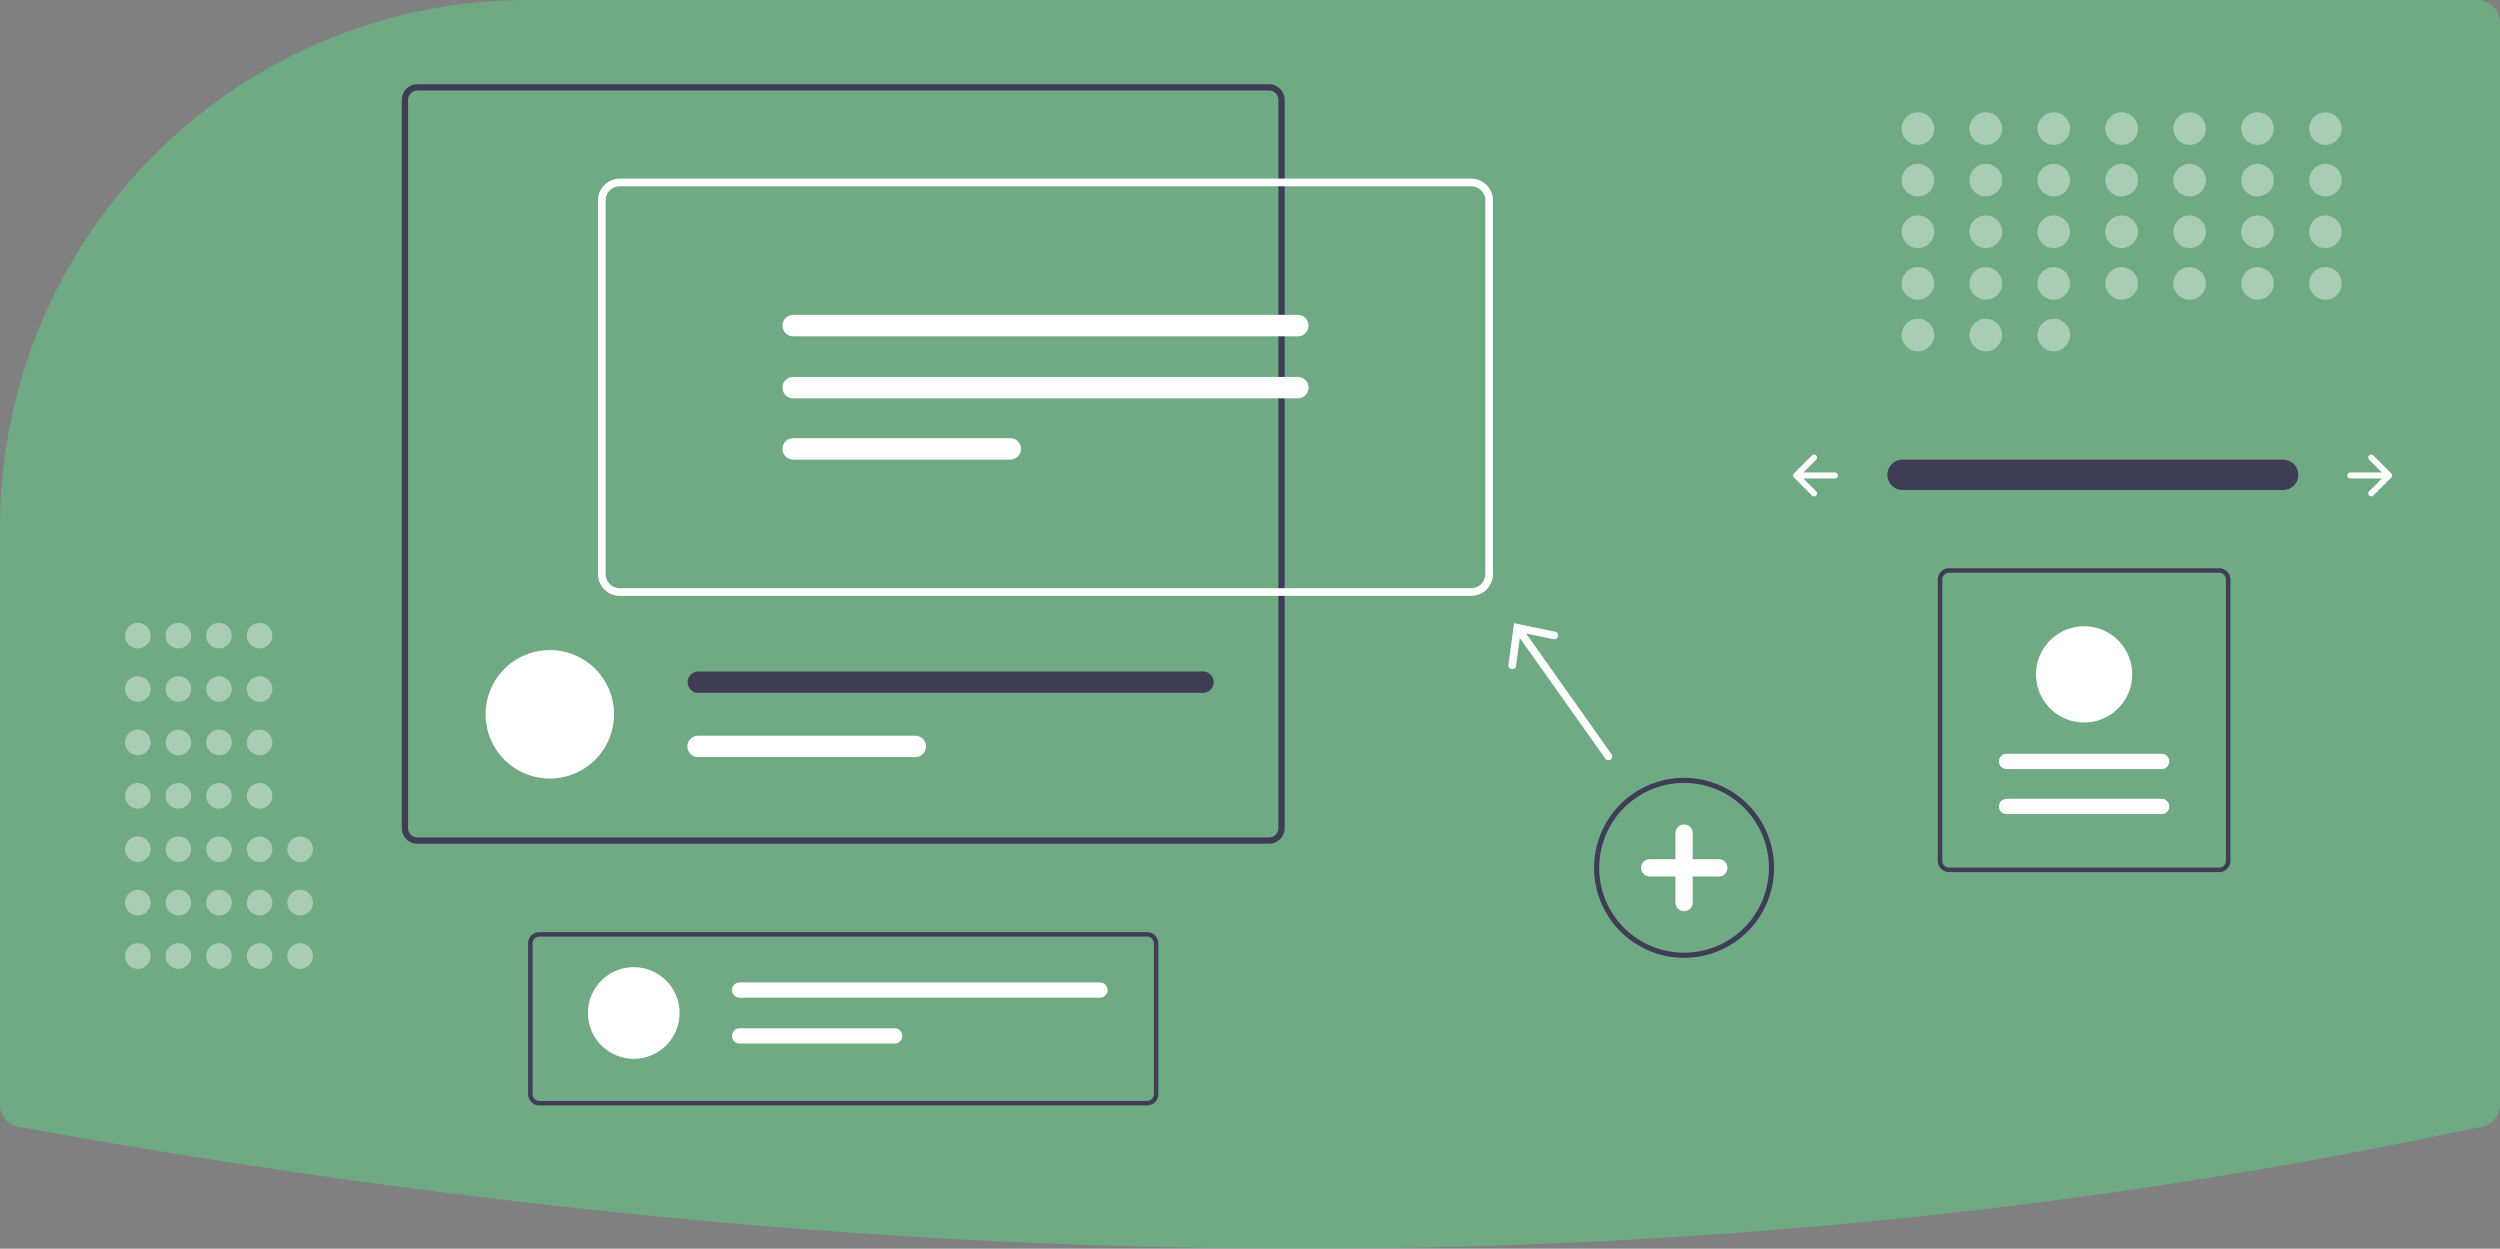 <svg xmlns="http://www.w3.org/2000/svg" width="487.492" height="243.488" viewBox="0 0 487.492 243.488"><rect x="0" y="0" width="487.492" height="243.488" fill="#808080" stroke="none"/><g transform="translate(0 0)"><path d="M213,205.26a102.463,102.463,0,0,0-38.643,7.495c-.494.2-.991.406-1.487.614A102.861,102.861,0,0,0,110,308.26V420.652a4.482,4.482,0,0,0,4.477,4.477l.089.008c86.29,15.67,170.178,23.611,249.4,23.611q1.782,0,3.56-.005c77.877-.237,153.706-8.178,225.382-23.6l.1-.011a4.482,4.482,0,0,0,4.477-4.477V209.737a4.482,4.482,0,0,0-4.477-4.477Z" transform="translate(-110 -205.26)" fill="#5dd98a" opacity="0.469"/><path d="M852.811,385.452a2.958,2.958,0,1,0,0,5.916h74.161a2.958,2.958,0,0,0,.1-5.916H852.811Z" transform="translate(-481.82 -295.817)" fill="#3f3d56"/><path d="M1034.406,383.625a.582.582,0,0,0,0,.823l2.5,2.5h-6.161a.582.582,0,0,0,0,1.164h6.161l-2.5,2.5a.582.582,0,0,0,.823.823l3.492-3.492a.582.582,0,0,0,0-.823l-3.492-3.492A.582.582,0,0,0,1034.406,383.625Z" transform="translate(-572.435 -294.813)" fill="#fff"/><path d="M817.4,383.625a.582.582,0,0,1,0,.823l-2.5,2.5h6.161a.582.582,0,0,1,0,1.164H814.9l2.5,2.5a.582.582,0,1,1-.823.823l-3.492-3.492a.582.582,0,0,1,0-.823l3.492-3.492A.582.582,0,0,1,817.4,383.625Z" transform="translate(-463.254 -294.813)" fill="#fff"/><g transform="translate(370.807 21.887)" opacity="0.4"><circle cx="3.179" cy="3.179" r="3.179" fill="#fff"/><circle cx="3.179" cy="3.179" r="3.179" transform="translate(13.244)" fill="#fff"/><circle cx="3.179" cy="3.179" r="3.179" transform="translate(26.488)" fill="#fff"/><circle cx="3.179" cy="3.179" r="3.179" transform="translate(39.732)" fill="#fff"/><circle cx="3.179" cy="3.179" r="3.179" transform="translate(52.977)" fill="#fff"/><circle cx="3.179" cy="3.179" r="3.179" transform="translate(66.221)" fill="#fff"/><circle cx="3.179" cy="3.179" r="3.179" transform="translate(79.465)" fill="#fff"/><circle cx="3.179" cy="3.179" r="3.179" transform="translate(0 10.066)" fill="#fff"/><circle cx="3.179" cy="3.179" r="3.179" transform="translate(13.244 10.066)" fill="#fff"/><circle cx="3.179" cy="3.179" r="3.179" transform="translate(26.488 10.066)" fill="#fff"/><circle cx="3.179" cy="3.179" r="3.179" transform="translate(39.732 10.066)" fill="#fff"/><circle cx="3.179" cy="3.179" r="3.179" transform="translate(52.977 10.066)" fill="#fff"/><circle cx="3.179" cy="3.179" r="3.179" transform="translate(66.221 10.066)" fill="#fff"/><circle cx="3.179" cy="3.179" r="3.179" transform="translate(79.465 10.066)" fill="#fff"/><circle cx="3.179" cy="3.179" r="3.179" transform="translate(0 20.131)" fill="#fff"/><circle cx="3.179" cy="3.179" r="3.179" transform="translate(13.244 20.131)" fill="#fff"/><circle cx="3.179" cy="3.179" r="3.179" transform="translate(26.488 20.131)" fill="#fff"/><circle cx="3.179" cy="3.179" r="3.179" transform="translate(39.732 20.131)" fill="#fff"/><circle cx="3.179" cy="3.179" r="3.179" transform="translate(52.977 20.131)" fill="#fff"/><circle cx="3.179" cy="3.179" r="3.179" transform="translate(66.221 20.131)" fill="#fff"/><circle cx="3.179" cy="3.179" r="3.179" transform="translate(79.465 20.131)" fill="#fff"/><circle cx="3.179" cy="3.179" r="3.179" transform="translate(0 30.197)" fill="#fff"/><circle cx="3.179" cy="3.179" r="3.179" transform="translate(13.244 30.197)" fill="#fff"/><circle cx="3.179" cy="3.179" r="3.179" transform="translate(0 40.262)" fill="#fff"/><circle cx="3.179" cy="3.179" r="3.179" transform="translate(13.244 40.262)" fill="#fff"/><circle cx="3.179" cy="3.179" r="3.179" transform="translate(26.488 40.262)" fill="#fff"/><circle cx="3.179" cy="3.179" r="3.179" transform="translate(26.488 30.197)" fill="#fff"/><circle cx="3.179" cy="3.179" r="3.179" transform="translate(39.732 30.197)" fill="#fff"/><circle cx="3.179" cy="3.179" r="3.179" transform="translate(52.977 30.197)" fill="#fff"/><circle cx="3.179" cy="3.179" r="3.179" transform="translate(66.221 30.197)" fill="#fff"/><circle cx="3.179" cy="3.179" r="3.179" transform="translate(79.465 30.197)" fill="#fff"/></g><path d="M752.431,545.266a17.546,17.546,0,1,1,17.546-17.546A17.546,17.546,0,0,1,752.431,545.266Zm0-34.1a16.551,16.551,0,1,0,16.551,16.551A16.551,16.551,0,0,0,752.431,511.169Z" transform="translate(-424.042 -358.497)" fill="#3f3d56"/><path d="M768.389,535.269h-5.045v-5.045a1.682,1.682,0,1,0-3.363,0v5.045h-5.045a1.682,1.682,0,0,0,0,3.363h5.045v5.045a1.682,1.682,0,1,0,3.363,0v-5.045h5.045a1.682,1.682,0,1,0,0-3.363Z" transform="translate(-433.273 -367.728)" fill="#fff"/><g transform="translate(24.375 121.447)" opacity="0.4"><circle cx="2.499" cy="2.499" r="2.499" transform="translate(0 62.477)" fill="#fff"/><circle cx="2.499" cy="2.499" r="2.499" transform="translate(0 52.065)" fill="#fff"/><circle cx="2.499" cy="2.499" r="2.499" transform="translate(0 41.652)" fill="#fff"/><circle cx="2.499" cy="2.499" r="2.499" transform="translate(0 31.239)" fill="#fff"/><circle cx="2.499" cy="2.499" r="2.499" transform="translate(0 20.826)" fill="#fff"/><circle cx="2.499" cy="2.499" r="2.499" transform="translate(0 10.413)" fill="#fff"/><circle cx="2.499" cy="2.499" r="2.499" fill="#fff"/><circle cx="2.499" cy="2.499" r="2.499" transform="translate(7.914 62.477)" fill="#fff"/><circle cx="2.499" cy="2.499" r="2.499" transform="translate(7.914 52.065)" fill="#fff"/><circle cx="2.499" cy="2.499" r="2.499" transform="translate(7.914 41.652)" fill="#fff"/><circle cx="2.499" cy="2.499" r="2.499" transform="translate(7.914 31.239)" fill="#fff"/><circle cx="2.499" cy="2.499" r="2.499" transform="translate(7.914 20.826)" fill="#fff"/><circle cx="2.499" cy="2.499" r="2.499" transform="translate(7.914 10.413)" fill="#fff"/><circle cx="2.499" cy="2.499" r="2.499" transform="translate(7.914)" fill="#fff"/><circle cx="2.499" cy="2.499" r="2.499" transform="translate(15.828 62.477)" fill="#fff"/><circle cx="2.499" cy="2.499" r="2.499" transform="translate(15.828 52.065)" fill="#fff"/><circle cx="2.499" cy="2.499" r="2.499" transform="translate(15.828 41.652)" fill="#fff"/><circle cx="2.499" cy="2.499" r="2.499" transform="translate(15.828 31.239)" fill="#fff"/><circle cx="2.499" cy="2.499" r="2.499" transform="translate(15.828 20.826)" fill="#fff"/><circle cx="2.499" cy="2.499" r="2.499" transform="translate(15.828 10.413)" fill="#fff"/><circle cx="2.499" cy="2.499" r="2.499" transform="translate(15.828)" fill="#fff"/><circle cx="2.499" cy="2.499" r="2.499" transform="translate(23.741 62.477)" fill="#fff"/><circle cx="2.499" cy="2.499" r="2.499" transform="translate(23.741 52.065)" fill="#fff"/><circle cx="2.499" cy="2.499" r="2.499" transform="translate(31.655 62.477)" fill="#fff"/><circle cx="2.499" cy="2.499" r="2.499" transform="translate(31.655 52.065)" fill="#fff"/><circle cx="2.499" cy="2.499" r="2.499" transform="translate(31.655 41.652)" fill="#fff"/><circle cx="2.499" cy="2.499" r="2.499" transform="translate(23.741 41.652)" fill="#fff"/><circle cx="2.499" cy="2.499" r="2.499" transform="translate(23.741 31.239)" fill="#fff"/><circle cx="2.499" cy="2.499" r="2.499" transform="translate(23.741 20.826)" fill="#fff"/><circle cx="2.499" cy="2.499" r="2.499" transform="translate(23.741 10.413)" fill="#fff"/><circle cx="2.499" cy="2.499" r="2.499" transform="translate(23.741)" fill="#fff"/></g><path d="M436.576,238.262H270.559a3.078,3.078,0,0,0-3.075,3.075V383.3a3.078,3.078,0,0,0,3.075,3.075H436.576a3.078,3.078,0,0,0,3.075-3.075V241.337A3.078,3.078,0,0,0,436.576,238.262ZM438.419,383.3a1.849,1.849,0,0,1-1.843,1.849H270.559a1.846,1.846,0,0,1-1.843-1.849V241.337a1.846,1.846,0,0,1,1.843-1.849H436.576a1.85,1.85,0,0,1,1.843,1.849Z" transform="translate(-189.145 -221.845)" fill="#3f3d56"/><path d="M325.4,472.614c0,.219-.006.438-.017.651a12.523,12.523,0,0,1-25.012,0c-.012-.213-.017-.432-.017-.651a12.523,12.523,0,0,1,25.046,0Z" transform="translate(-205.663 -333.328)" fill="#fff"/><path d="M479.954,468.479h-98.4a2.088,2.088,0,0,0,0,4.175h98.4a2.088,2.088,0,1,0,0-4.175Z" transform="translate(-245.423 -337.543)" fill="#3f3d56"/><path d="M423.9,493.66H381.557a2.085,2.085,0,1,0,0,4.17H423.9a2.085,2.085,0,1,0,0-4.17Z" transform="translate(-245.426 -350.198)" fill="#fff"/><path d="M514.678,356.642H348.662a4.258,4.258,0,0,1-4.253-4.253V279.533a4.258,4.258,0,0,1,4.253-4.253H514.678a4.258,4.258,0,0,1,4.253,4.253v72.856A4.258,4.258,0,0,1,514.678,356.642Zm-166.016-79.87a2.763,2.763,0,0,0-2.76,2.76v72.856a2.764,2.764,0,0,0,2.76,2.761H514.678a2.764,2.764,0,0,0,2.76-2.761V279.533a2.763,2.763,0,0,0-2.76-2.76Z" transform="translate(-227.804 -240.449)" fill="#fff"/><path d="M418.815,328.7a2.087,2.087,0,1,0,0,4.174h98.4a2.087,2.087,0,1,0,0-4.174Z" transform="translate(-264.149 -267.296)" fill="#fff"/><path d="M418.815,353.012a2.087,2.087,0,1,0,0,4.174h98.4a2.087,2.087,0,1,0,0-4.174Z" transform="translate(-264.149 -279.514)" fill="#fff"/><path d="M418.815,377.029a2.087,2.087,0,0,0,0,4.174h42.341a2.087,2.087,0,0,0,0-4.174Z" transform="translate(-264.149 -291.584)" fill="#fff"/><path d="M721.409,475.085l-16.674-23.533,5.4,1.125a.747.747,0,0,0,.3-1.462l-8.044-1.675-1.086,8.143a.747.747,0,0,0,1.48.2l.728-5.468,16.676,23.535a.746.746,0,1,0,1.217-.863Z" transform="translate(-407.163 -328.026)" fill="#fff"/><path d="M437.71,604.444H319.191A2.2,2.2,0,0,1,317,602.249v-29.4a2.2,2.2,0,0,1,2.195-2.195H437.71a2.2,2.2,0,0,1,2.195,2.195v29.4A2.2,2.2,0,0,1,437.71,604.444ZM319.191,571.532a1.318,1.318,0,0,0-1.317,1.317v29.4a1.318,1.318,0,0,0,1.317,1.317H437.71a1.318,1.318,0,0,0,1.317-1.317v-29.4a1.318,1.318,0,0,0-1.317-1.317Z" transform="translate(-214.028 -388.892)" fill="#3f3d56"/><circle cx="8.94" cy="8.94" r="8.94" transform="translate(114.638 188.588)" fill="#fff"/><path d="M398.432,590.368a1.49,1.49,0,0,0,0,2.98h70.246a1.49,1.49,0,1,0,0-2.98Z" transform="translate(-254.205 -398.799)" fill="#fff"/><path d="M398.432,608.341a1.49,1.49,0,0,0,0,2.98h30.227a1.49,1.49,0,1,0,0-2.98Z" transform="translate(-254.205 -407.832)" fill="#fff"/><path d="M871.807,428.016h52.675a2.2,2.2,0,0,1,2.195,2.195v54.859a2.2,2.2,0,0,1-2.195,2.195H871.807a2.2,2.2,0,0,1-2.195-2.195V430.21A2.2,2.2,0,0,1,871.807,428.016Zm52.675,58.371a1.318,1.318,0,0,0,1.317-1.317V430.21a1.318,1.318,0,0,0-1.317-1.317H871.807a1.318,1.318,0,0,0-1.317,1.317v54.859a1.318,1.318,0,0,0,1.317,1.317Z" transform="translate(-491.75 -317.208)" fill="#3f3d56"/><path d="M925.31,521.369a1.49,1.49,0,1,0,0-2.98H895.083a1.49,1.49,0,1,0,0,2.98Z" transform="translate(-503.801 -362.626)" fill="#fff"/><path d="M925.31,503.721a1.49,1.49,0,0,0,0-2.98H895.083a1.49,1.49,0,1,0,0,2.98Z" transform="translate(-503.801 -353.756)" fill="#fff"/><path d="M917.495,450.758a9.379,9.379,0,1,1-9.379,9.379A9.379,9.379,0,0,1,917.495,450.758Z" transform="translate(-511.1 -328.637)" fill="#fff"/></g></svg>